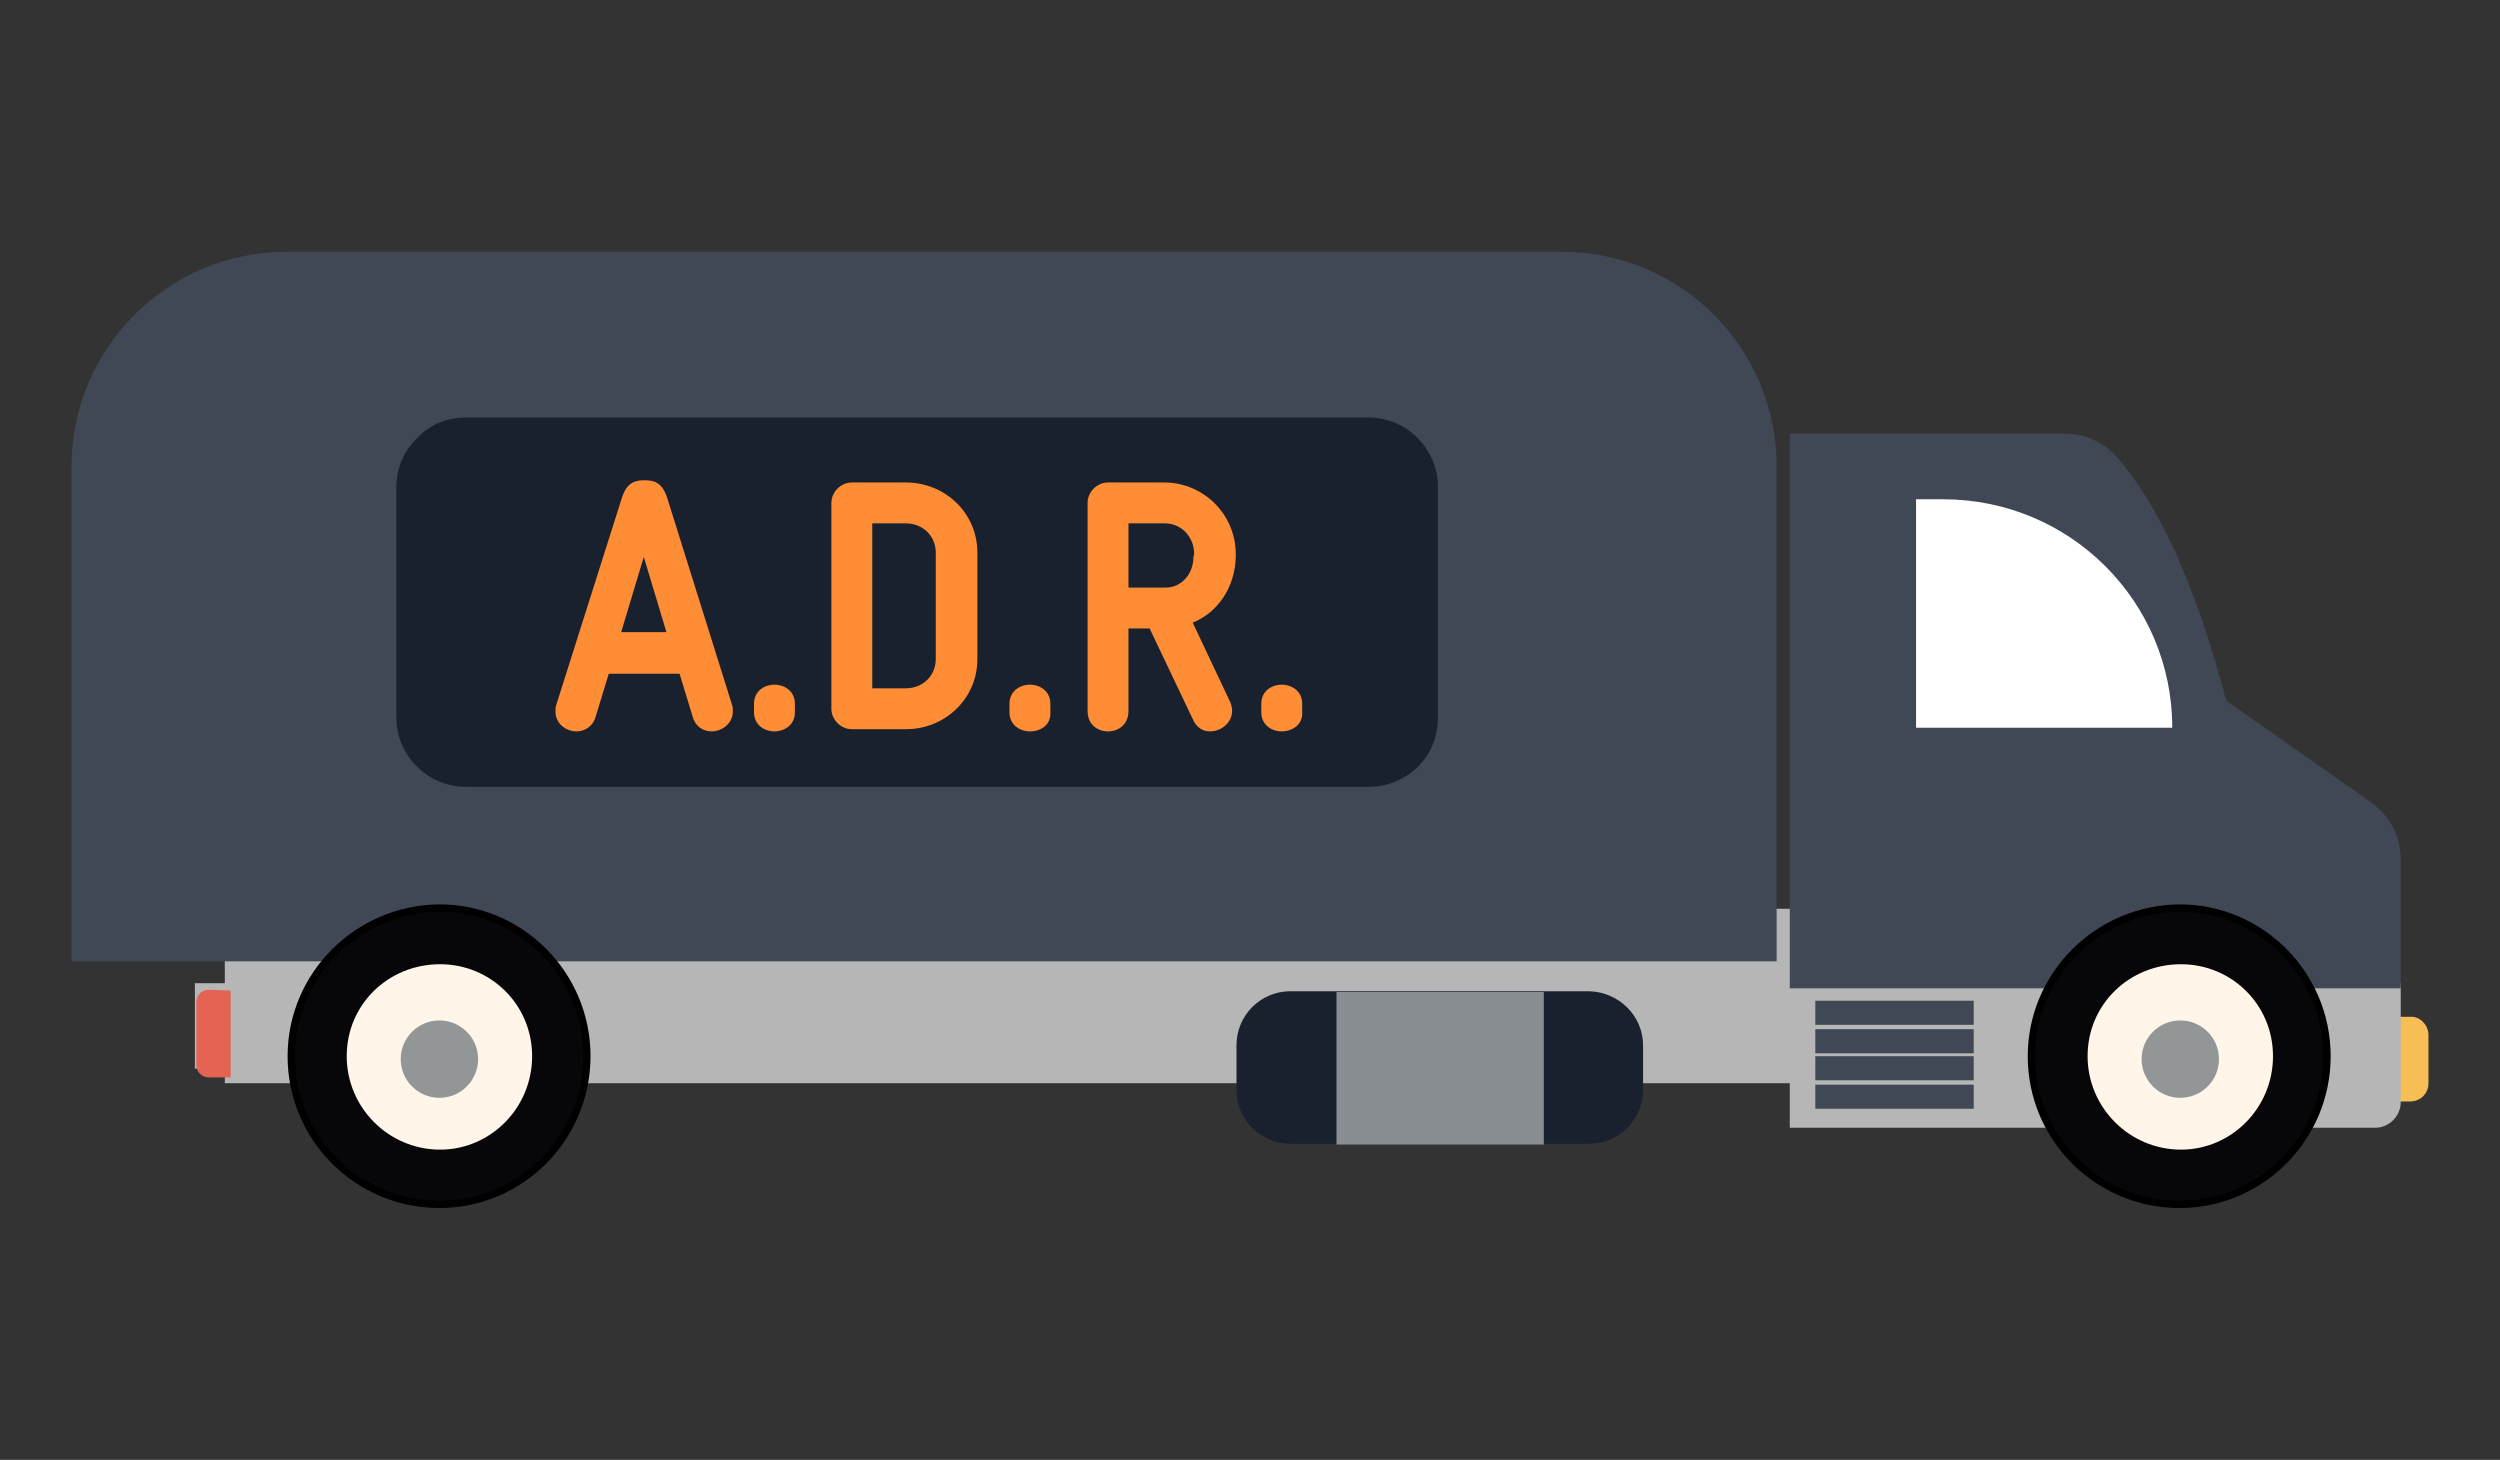 <?xml version="1.0" encoding="utf-8"?>
<!-- Generator: Adobe Illustrator 21.1.0, SVG Export Plug-In . SVG Version: 6.00 Build 0)  -->
<svg version="1.1" id="Calque_1" xmlns="http://www.w3.org/2000/svg" xmlns:xlink="http://www.w3.org/1999/xlink" x="0px" y="0px"
	 viewBox="0 0 342.5 200" style="enable-background:new 0 0 342.5 200;" xml:space="preserve">
<rect x="0" y="0" width="342.5" height="200" fill="#333333" stroke="none"/>
<style type="text/css">
	.st0{fill:#F7BE56;}
	.st1{fill:#B6B6B7;}
	.st2{fill:#E56353;}
	.st3{fill:#3F4854;}
	.st4{fill:#FFFFFF;}
	.st5{fill:#07070A;}
	.st6{fill:#FFF5E8;}
	.st7{fill:#19212E;}
	.st8{fill:#888E91;}
	.st9{fill:#929697;}
	.st10{enable-background:new    ;}
	.st11{fill:#FF8D35;}
</style>
<g>
	<path class="st0" d="M332.7,141.8v6.6c0,1.4-1.1,2.5-2.5,2.5h-3.7v-11.6h3.7C331.5,139.2,332.7,140.4,332.7,141.8z"/>
</g>
<g>
	<polygon class="st1" points="251.1,124.5 251.1,148.4 30.8,148.4 30.8,146.4 26.7,146.4 26.7,134.7 30.8,134.7 30.8,124.5 	"/>
</g>
<g>
	<path class="st1" d="M328.9,134.7V151c0,1.9-1.6,3.5-3.5,3.5h-80.2v-19.7L328.9,134.7L328.9,134.7z"/>
</g>
<g>
	<path class="st2" d="M31.6,135.7v11.9h-3c-0.9,0-1.7-0.7-1.7-1.7v-8.6c0-0.9,0.7-1.7,1.7-1.7L31.6,135.7L31.6,135.7z"/>
</g>
<g>
	<path class="st3" d="M39.2,34.5H214c16.3,0,29.4,13.2,29.4,29.4v67.8H9.8V63.9C9.8,47.7,23,34.5,39.2,34.5z"/>
</g>
<g>
	<path class="st3" d="M328.9,117.7v17.7h-83.7v-76h37.6c2.7,0,5.3,1.1,7.1,3.1C295.7,69,300.8,80.1,305,96l19.8,13.9
		C327.4,111.7,328.9,114.6,328.9,117.7z"/>
</g>
<g>
	<path class="st4" d="M297.6,99.7h-35.1V68.4h3.7C283.6,68.4,297.6,82.4,297.6,99.7z"/>
</g>
<g>
	<path class="st3" d="M272.2,108.4c-1.3,0.8-2.7,1.1-4.2,1.1c-1.4,0-2.9-0.4-4.3-1.1l0.7-2.7c2.2,1.2,4.5,1.1,6.8,0L272.2,108.4z"/>
</g>
<g>
	<path class="st5" d="M278.3,144.7c0,11.2,9.1,20.3,20.3,20.3c11.2,0,20.2-9.1,20.2-20.3s-9.1-20.3-20.2-20.3
		C287.4,124.5,278.3,133.5,278.3,144.7z"/>
	<path d="M298.6,165.5c-11.5,0-20.8-9.3-20.8-20.8c0-11.4,9.3-20.7,20.8-20.8c11.4,0,20.7,9.3,20.7,20.8S310,165.5,298.6,165.5z
		 M298.6,124.9c-10.9,0.1-19.8,9-19.8,19.8c0,10.9,8.9,19.8,19.8,19.8s19.7-8.9,19.7-19.8S309.5,124.9,298.6,124.9z"/>
</g>
<g>
	<path class="st5" d="M39.9,144.7c0,11.2,9.1,20.3,20.3,20.3s20.2-9.1,20.2-20.3s-9.1-20.3-20.2-20.3
		C49,124.5,39.9,133.5,39.9,144.7z"/>
	<path d="M60.2,165.5c-11.5,0-20.8-9.3-20.8-20.8c0-11.4,9.3-20.7,20.8-20.8c11.4,0,20.7,9.3,20.7,20.8S71.6,165.5,60.2,165.5z
		 M60.2,124.9c-10.9,0.1-19.8,9-19.8,19.8c0,10.9,8.9,19.8,19.8,19.8s19.7-8.9,19.7-19.8S71.1,124.9,60.2,124.9z"/>
</g>
<g>
	<path class="st6" d="M47.5,144.7c0,7,5.7,12.8,12.8,12.8c6.9,0,12.6-5.7,12.6-12.8s-5.7-12.6-12.6-12.6
		C53.2,132.1,47.5,137.6,47.5,144.7z"/>
</g>
<g>
	<path class="st6" d="M286,144.7c0,7,5.7,12.8,12.8,12.8c6.9,0,12.6-5.7,12.6-12.8s-5.7-12.6-12.6-12.6
		C291.7,132.1,286,137.6,286,144.7z"/>
</g>
<g>
	<path class="st7" d="M225.1,143.2v6.1c0,4.1-3.3,7.4-7.4,7.4h-40.9c-4.1,0-7.4-3.3-7.4-7.4v-6.1c0-4.1,3.3-7.4,7.4-7.4h40.9
		C221.8,135.9,225.1,139.2,225.1,143.2z"/>
</g>
<g>
	<rect x="183.1" y="135.9" class="st8" width="28.4" height="20.9"/>
</g>
<g>
	<g>
		<rect x="248.7" y="137.1" class="st3" width="21.7" height="3.3"/>
	</g>
	<g>
		<rect x="248.7" y="141" class="st3" width="21.7" height="3.3"/>
	</g>
	<g>
		<rect x="248.7" y="144.7" class="st3" width="21.7" height="3.3"/>
	</g>
	<g>
		<rect x="248.7" y="148.6" class="st3" width="21.7" height="3.3"/>
	</g>
</g>
<g>
	<circle class="st9" cx="60.2" cy="145.1" r="5.3"/>
</g>
<g>
	<circle class="st9" cx="298.7" cy="145.1" r="5.3"/>
</g>
<g>
	<g>
		<path class="st7" d="M54.3,66.7v31.6c0,5.2,4.3,9.5,9.5,9.5h123.7c2.6,0,4.8-1,6.6-2.6c1.8-1.7,2.9-4.1,2.9-6.9V66.7
			c0-5.2-4.3-9.5-9.5-9.5H63.8c-2.6,0-5,1-6.6,2.8C55.4,61.6,54.3,64.1,54.3,66.7z"/>
	</g>
</g>
<g class="st10">
	<path class="st11" d="M97.5,100.2c-1.1,0-2.2-0.6-2.6-2l-1.8-5.9h-9.7l-1.8,5.9c-0.4,1.4-1.6,2-2.6,2c-1.5,0-2.9-1.1-2.9-2.7
		c0-0.3,0-0.6,0.1-0.9l9-28.4c0.7-2.2,1.9-2.4,3.1-2.4s2.4,0.2,3.1,2.4l8.9,28.4c0.1,0.3,0.1,0.6,0.1,0.9
		C100.4,99.1,98.9,100.2,97.5,100.2z M88.2,76.3l-3.1,10.3h6.2L88.2,76.3z"/>
	<path class="st11" d="M106.1,100.2c-1.4,0-2.8-0.9-2.8-2.6v-1.2c0-1.7,1.4-2.6,2.8-2.6s2.8,0.9,2.8,2.6v1.2
		C108.9,99.3,107.5,100.2,106.1,100.2z"/>
	<path class="st11" d="M124.1,99.9h-7.4c-1.5,0-2.8-1.3-2.8-2.8V68.9c0-1.5,1.3-2.8,2.8-2.8h7.4c5.4,0,9.8,4.2,9.8,9.6v14.6
		C133.9,95.7,129.5,99.9,124.1,99.9z M128.2,75.7c0-2.3-1.8-4-4.1-4h-4.6v22.6h4.6c2.3,0,4.1-1.7,4.1-4V75.7z"/>
	<path class="st11" d="M141.1,100.2c-1.4,0-2.8-0.9-2.8-2.6v-1.2c0-1.7,1.4-2.6,2.8-2.6s2.8,0.9,2.8,2.6v1.2
		C144,99.3,142.6,100.2,141.1,100.2z"/>
	<path class="st11" d="M163.4,85.3l5.1,10.8c0.2,0.4,0.3,0.9,0.3,1.3c0,1.6-1.5,2.8-3,2.8c-1,0-1.9-0.5-2.4-1.7l-5.9-12.4h-2.9v11.3
		c0,1.9-1.4,2.8-2.8,2.8c-1.4,0-2.8-0.9-2.8-2.8V68.9c0-1.5,1.3-2.8,2.8-2.8h7.7c5.4,0,9.8,4.4,9.8,9.8v0.4
		C169.2,80.4,166.9,83.9,163.4,85.3z M163.6,75.9c0-2.3-1.7-4.2-4-4.2h-5v8.8h5.1c2.2,0,3.8-1.9,3.8-4.2L163.6,75.9L163.6,75.9z"/>
	<path class="st11" d="M175.6,100.2c-1.4,0-2.8-0.9-2.8-2.6v-1.2c0-1.7,1.4-2.6,2.8-2.6c1.4,0,2.8,0.9,2.8,2.6v1.2
		C178.5,99.3,177,100.2,175.6,100.2z"/>
</g>
</svg>
